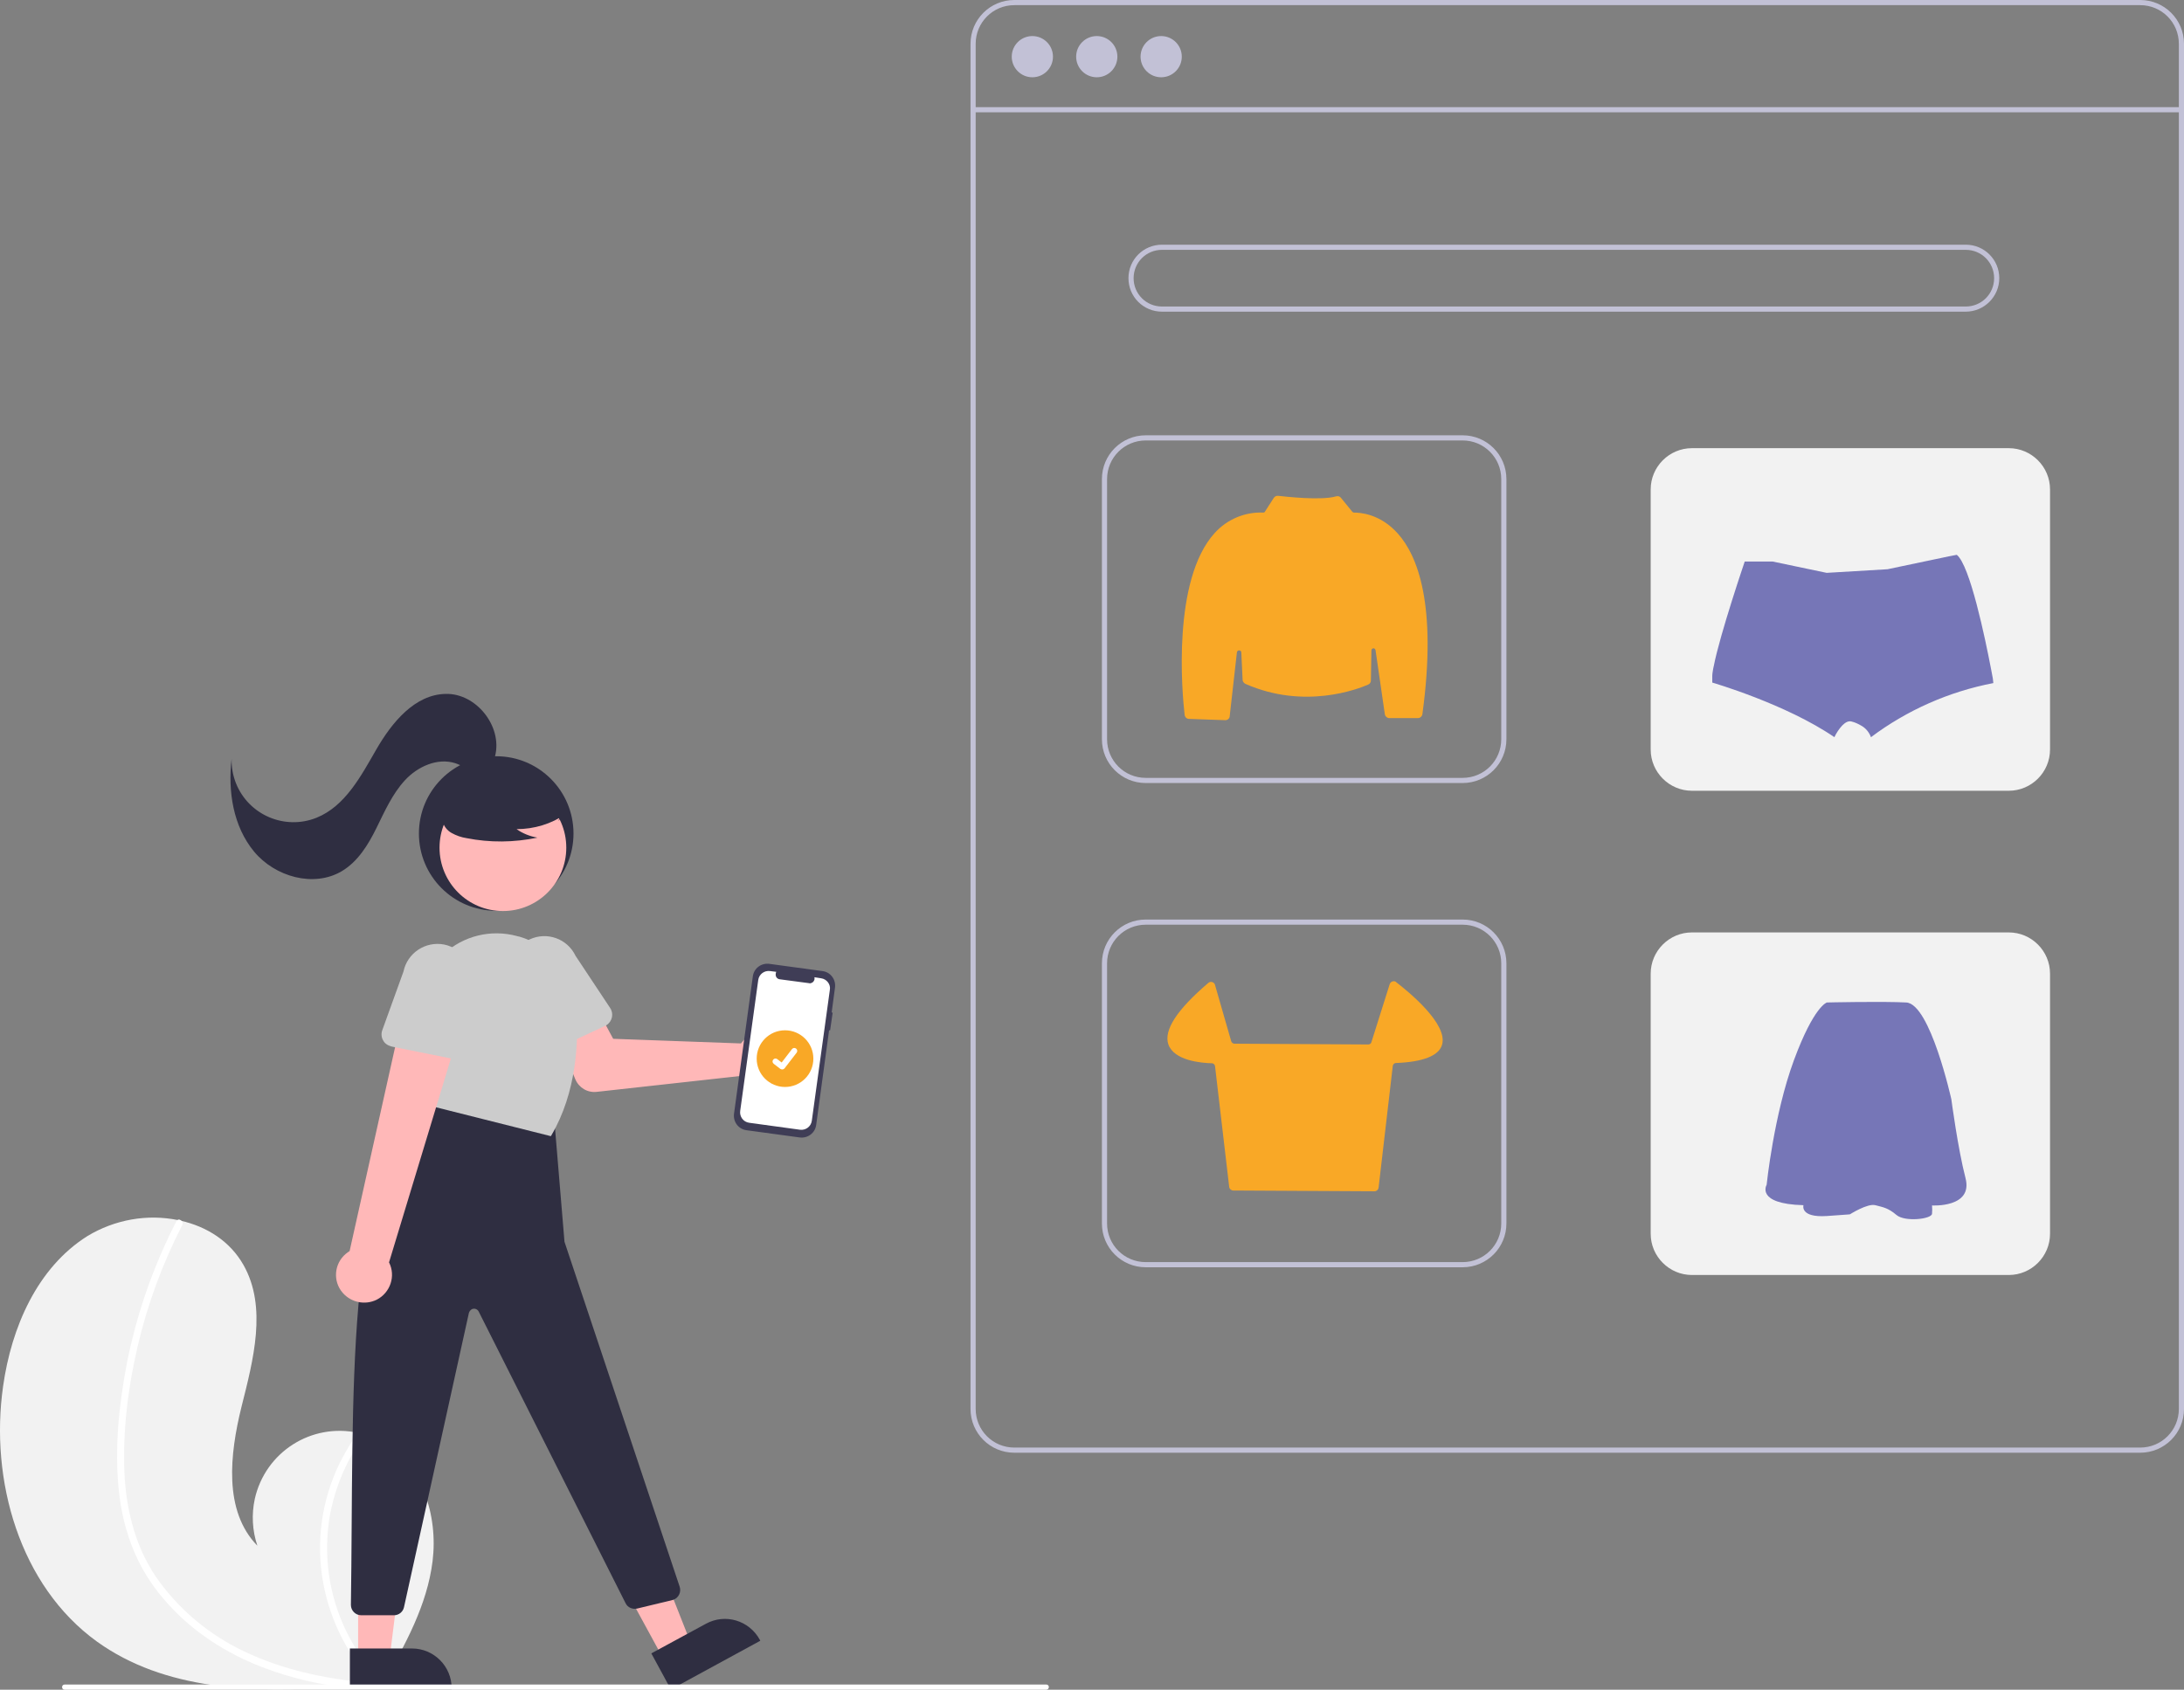 <?xml version="1.0" encoding="utf-8"?>
<!-- Generator: Adobe Illustrator 25.1.0, SVG Export Plug-In . SVG Version: 6.00 Build 0)  -->
<svg version="1.1" id="a03e49aa-1ede-49ab-95c4-f5a45b19bb50"
	 xmlns="http://www.w3.org/2000/svg" xmlns:xlink="http://www.w3.org/1999/xlink" x="0px" y="0px" viewBox="0 0 847.7 656"
	 style="enable-background:new 0 0 847.7 656;" xml:space="preserve">
<rect x="0" y="0" width="847.7" height="656" fill="#808080" stroke="none"/>
<style type="text/css">
	.st0{fill:#F2F2F2;}
	.st1{fill:#FFFFFF;}
	.st2{fill:#C2C1D6;}
	.st3{fill:#F9A826;}
	.st4{fill:#7676B7;}
	.st5{fill:#2F2E41;}
	.st6{fill:#FFB8B8;}
	.st7{fill:#CCCCCC;}
	.st8{fill:#3F3D56;}
</style>
<path class="st0" d="M37.6,637.3c26.4,19,60.7,20,93.8,17.7c4.6-0.3,9.2-0.7,13.8-1.1c0,0,0.1,0,0.1,0c0.2,0,0.4,0,0.6-0.1
	c0.9-0.1,1.9-0.2,2.8-0.3l-0.2,0.4l-0.7,1.3c0.2-0.4,0.5-0.9,0.7-1.3c0.1-0.1,0.2-0.3,0.2-0.4c8.6-14.9,17.1-30.4,19.2-47.4
	c2.2-17.7-4.1-37.7-19.6-46.4c-2-1.1-4.2-2-6.4-2.7c-0.9-0.3-1.9-0.5-2.8-0.7c-18.2-4-36.1,7.4-40.2,25.6c-1.3,6-1,12.3,1,18.2
	c-13.2-13.5-10.7-35.5-6.2-53.8c4.6-18.3,10.1-38.8,0.8-55.2c-5.2-9.2-14.2-14.9-24.4-17.2c-0.3-0.1-0.6-0.1-0.9-0.2
	c-12.1-2.5-24.7-0.2-35.3,6.2c-19.5,12.3-29.5,35.5-32.7,58.3C-4,574.7,7.6,615.6,37.6,637.3z"/>
<path class="st1" d="M46.1,578.5c0.8,8.1,2.7,16,5.8,23.5c2.8,6.7,6.6,12.9,11.3,18.4c9.5,11.4,22.1,20,35.7,25.7
	c10.4,4.3,21.4,7.2,32.5,8.7c4.6-0.3,9.2-0.7,13.8-1.1c0,0,0.1,0,0.1,0c0.2,0,0.4,0,0.6-0.1c0.9-0.1,1.9-0.2,2.8-0.3l-0.2,0.4
	l-0.7,1.3c0.2-0.4,0.5-0.9,0.7-1.3c0.1-0.1,0.2-0.3,0.2-0.4c-17-16.9-24.7-41-20.7-64.7c2.1-11.6,6.8-22.5,13.9-31.9
	c-0.9-0.3-1.9-0.5-2.8-0.7c-2.7,3.7-5,7.6-7.1,11.7c-7.2,14.6-9.5,31.1-6.5,47.1c2.7,14.5,9.5,27.9,19.6,38.6
	c-0.9-0.1-1.8-0.1-2.6-0.2c-16.5-1.4-33-5-48-12.2c-12.8-6.1-23.9-15.2-32.4-26.6C53,602.2,49,587.1,48.3,571.8
	c-0.7-16.4,1.4-33.1,5.1-49c3.8-16.3,9.6-32.1,17.3-47.1c0.4-0.7,0.1-1.6-0.6-2c-0.3-0.2-0.6-0.3-0.9-0.2c-0.3,0.1-0.6,0.3-0.7,0.6
	c-0.9,1.8-1.9,3.7-2.8,5.6c-7.4,15.5-12.9,31.9-16.3,48.8C46.2,544.9,44.4,562,46.1,578.5z"/>
<path class="st2" d="M830.7,564h-437c-9.4,0-17-7.6-17-17V17c0-9.4,7.6-17,17-17h437c9.4,0,17,7.6,17,17v530
	C847.7,556.4,840.1,564,830.7,564z M393.7,2c-8.3,0-15,6.7-15,15v530c0,8.3,6.7,15,15,15h437c8.3,0,15-6.7,15-15V17
	c0-8.3-6.7-15-15-15H393.7z"/>
<rect x="377.7" y="41.6" class="st2" width="469" height="2"/>
<circle class="st2" cx="400.7" cy="22" r="8"/>
<circle class="st2" cx="425.7" cy="22" r="8"/>
<circle class="st2" cx="450.7" cy="22" r="8"/>
<path class="st2" d="M763,121H451c-7.2,0-13-5.8-13-13s5.8-13,13-13h312c7.2,0,13,5.8,13,13S770.1,121,763,121z M451,97
	c-6.1,0-11,4.9-11,11s4.9,11,11,11h312c6.1,0,11-4.9,11-11s-4.9-11-11-11H451z"/>
<path class="st2" d="M567.7,304h-123c-9.4,0-17-7.6-17-17V186c0-9.4,7.6-17,17-17h123c9.4,0,17,7.6,17,17v101
	C584.7,296.4,577.1,304,567.7,304z M444.7,171c-8.3,0-15,6.7-15,15v101c0,8.3,6.7,15,15,15h123c8.3,0,15-6.7,15-15V186
	c0-8.3-6.7-15-15-15H444.7z"/>
<path class="st0" d="M656.7,174h123c8.8,0,16,7.2,16,16v101c0,8.8-7.2,16-16,16h-123c-8.8,0-16-7.2-16-16V190
	C640.7,181.2,647.9,174,656.7,174z"/>
<path class="st2" d="M567.7,492h-123c-9.4,0-17-7.6-17-17V374c0-9.4,7.6-17,17-17h123c9.4,0,17,7.6,17,17v101
	C584.7,484.4,577.1,492,567.7,492z M444.7,359c-8.3,0-15,6.7-15,15v101c0,8.3,6.7,15,15,15h123c8.3,0,15-6.7,15-15V374
	c0-8.3-6.7-15-15-15H444.7z"/>
<path class="st0" d="M656.7,362h123c8.8,0,16,7.2,16,16v101c0,8.8-7.2,16-16,16h-123c-8.8,0-16-7.2-16-16V378
	C640.7,369.2,647.9,362,656.7,362z"/>
<path class="st3" d="M475.6,279.6C475.6,279.6,475.5,279.6,475.6,279.6l-14.1-0.5c-0.9,0-1.6-0.7-1.7-1.6c-1-8.6-4.9-52.4,11.7-70.6
	c4.8-5.3,11.7-8.2,18.8-7.9c0.3,0,0.6-0.1,0.7-0.4l3.4-5.3c0.4-0.6,1.1-0.9,1.8-0.8c2.7,0.3,16.6,1.9,22.4,0.2
	c0.7-0.2,1.5,0,1.9,0.6l4.4,5.4c0.2,0.2,0.4,0.3,0.6,0.3c2.3,0,10.2,0.4,17.1,8.2c7.5,8.4,15.3,27.4,9.5,70
	c-0.1,0.9-0.9,1.6-1.8,1.6h-11c-0.9,0-1.7-0.7-1.8-1.6l-3.6-24.8c-0.1-0.4-0.5-0.8-0.9-0.7c-0.4,0.1-0.7,0.4-0.7,0.8l-0.2,11.7
	c0,0.7-0.4,1.3-1.1,1.6c-3.9,1.7-24.7,9.8-47.6-0.3c-0.6-0.3-1.1-0.9-1.1-1.6l-0.5-10.6c0-0.5-0.4-0.8-0.9-0.8
	c-0.4,0-0.7,0.3-0.8,0.7l-2.8,24.8C477.3,278.9,476.5,279.6,475.6,279.6z"/>
<path class="st3" d="M533.5,462.5L533.5,462.5l-54.8-0.3c-0.8,0-1.5-0.6-1.6-1.4l-5.5-46.9c-0.1-0.6-0.6-1.1-1.2-1.1
	c-4.4-0.1-14.7-1.1-16.9-7.3c-1.9-5.5,3.3-13.5,15.5-23.9c0.7-0.6,1.7-0.5,2.3,0.2c0.2,0.2,0.3,0.4,0.3,0.6l6.3,21.9
	c0.2,0.5,0.7,0.9,1.2,0.9l52,0.3c0.6,0,1.1-0.4,1.2-0.9l7.1-22.5c0.3-0.9,1.2-1.3,2-1.1c0.2,0.1,0.4,0.1,0.5,0.3
	c4.8,3.7,20.3,16.3,17.8,24.4c-1.3,4.2-7.4,6.6-17.9,7c-0.6,0-1.1,0.5-1.2,1.1l-5.5,47.2C535,461.9,534.3,462.5,533.5,462.5z"/>
<path class="st4" d="M773.7,265.2c-17.2,3.3-33.5,10.5-47.5,21c-0.7-1.9-2-3.5-3.8-4.5c-1.2-0.7-2.5-1.3-3.8-1.6
	c-1.2-0.3-2.4,0.4-3.5,1.5c-1.3,1.4-2.3,2.9-3.1,4.6c-18.8-12.9-47.4-21.2-47.4-21.2v-2.6c0-0.6,0.1-1.2,0.2-1.8
	c0.1-0.7,0.2-1.3,0.4-2.1c2.4-12.3,12-40.5,12-40.5h10.8l21,4.4l23.6-1.4l23.8-5l3.1-0.6c5.1,4,11,32.3,13.3,44.3
	c0.3,1.5,0.5,2.8,0.7,3.7C773.6,264.5,773.7,265.2,773.7,265.2z"/>
<path class="st4" d="M709.1,389.2L709.1,389.2c0,0-5,1.3-12.8,22.4S685.7,460,685.7,460s-4.4,7.4,14.3,7.9c0,0-1.5,4.9,9.1,4.2
	s9-0.7,9-0.7s6.8-4.3,9.8-3.5s4.9,1,8.2,3.8s13.7,1.6,13.8-0.5c0.1-1,0.1-2.1,0-3.2c0,0,16,1,13-10.6s-5.5-30.6-5.5-30.6
	s-8.2-37.1-17.5-37.6S709.1,389.2,709.1,389.2z"/>
<circle class="st5" cx="192.6" cy="323.6" r="30"/>
<circle class="st6" cx="195.2" cy="329.1" r="24.6"/>
<path class="st6" d="M288.7,403.8c-0.4,0.4-0.7,0.8-1.1,1.3l-49.6-1.8l-5.7-10.6l-17.2,6.5l8.2,19.8c1.4,3.3,4.7,5.3,8.3,4.9
	l56.1-6.2c3.5,4.6,10.1,5.4,14.7,1.9s5.4-10.1,1.9-14.7c-3.5-4.6-10.1-5.4-14.7-1.9C289.3,403.2,289,403.5,288.7,403.8L288.7,403.8z
	"/>
<path class="st7" d="M208.6,408.7c-1.3-0.6-2.2-1.7-2.6-3l-6.9-23.2c-3.1-6.7-0.2-14.7,6.5-17.8c6.7-3.1,14.6-0.3,17.8,6.4
	l13.4,20.2c1.5,2.2,0.9,5.2-1.4,6.7c-0.2,0.1-0.4,0.2-0.6,0.3l-22,10.3C211.4,409.3,209.9,409.3,208.6,408.7z"/>
<polygon class="st6" points="257.4,643.9 268.2,638.1 250.7,593.7 234.8,602.4 "/>
<path class="st5" d="M252.8,641.9l21.2-11.5l0,0c7.5-4.1,16.8-1.3,20.9,6.2c0,0,0,0,0,0l0.2,0.4l-34.7,18.9L252.8,641.9z"/>
<polygon class="st6" points="139,644 151.2,644 157.1,596.7 139,596.7 "/>
<path class="st5" d="M135.8,640l24.1,0h0c8.5,0,15.4,6.9,15.4,15.4c0,0,0,0,0,0v0.5l-39.5,0L135.8,640z"/>
<path class="st5" d="M215.1,434.1l4,48L263.8,616c0.7,2.1-0.4,4.4-2.5,5.1c-0.1,0-0.2,0.1-0.3,0.1l-13.7,3.3
	c-1.8,0.4-3.7-0.4-4.5-2.1l-57-113.2c-0.5-1-1.7-1.4-2.7-0.9c-0.5,0.3-0.9,0.8-1.1,1.4L156.8,624c-0.4,1.8-2,3.1-3.9,3.1h-12.7
	c-2.2,0-4-1.8-4-4c0,0,0,0,0-0.1c1.2-79.3-2.7-169.7,27.9-183.9l5-13L215.1,434.1z"/>
<path class="st7" d="M167.7,429.5l-5.2-31.2c-1.7-10.4,1.9-20.9,9.8-28c7.6-7,18.3-9.6,28.3-6.9c0.3,0.1,0.6,0.2,0.9,0.2
	c12.4,3.6,21.3,14.5,22.2,27.3c1,13.5,0.1,33.2-9.7,49.9l-0.2,0.3L167.7,429.5z"/>
<path class="st5" d="M219.6,316c-5.6,3.9-12.3,5.9-19.1,5.9c2.4,1.7,5.2,2.8,8.1,3.3c-9.1,1.9-18.4,2-27.5,0.2c-2-0.3-4-1-5.8-2
	c-1.8-1-3.1-2.7-3.6-4.8c-0.6-3.4,2.1-6.6,4.9-8.7c8.7-6.4,19.8-8.7,30.2-6c3.4,0.9,6.8,2.3,9,5.1s2.8,6.9,0.8,9.7L219.6,316z"/>
<path class="st5" d="M192.2,293.4c2.8-11.5-7.4-24.3-19.2-24c-12,0.2-20.9,11.1-26.9,21.5S134,313,122.8,317.5
	c-12.3,4.9-26.3-1.1-31.2-13.4c-1.2-3-1.8-6.3-1.7-9.5c-1.5,12.6,0.6,26.2,8.7,36s23.2,14.1,34.1,7.6c6.2-3.7,10.2-10.2,13.4-16.7
	s6.2-13.3,11.1-18.6s12.6-8.8,19.5-6.6c2.7,0.9,5.2,2.6,8,3.1s6.4-0.8,6.8-3.7L192.2,293.4z"/>
<path class="st6" d="M133,501.9c-3.9-4.5-3.3-11.3,1.2-15.1c0.5-0.4,1-0.8,1.5-1.1l21.3-95.5l21.6,8.9L151,490.1
	c2.7,5.3,0.5,11.8-4.8,14.5C141.7,506.8,136.3,505.7,133,501.9L133,501.9z"/>
<path class="st7" d="M148.7,403.9c-0.7-1.2-0.8-2.7-0.3-4l8.2-22.7c1.5-7.2,8.5-11.9,15.8-10.5c7.2,1.5,11.9,8.5,10.5,15.7
	l-1.2,24.2c-0.1,2.7-2.4,4.7-5.1,4.6c-0.2,0-0.5,0-0.7-0.1l-23.9-4.8C150.5,405.9,149.3,405.1,148.7,403.9z"/>
<path id="b06866c4-d0b9-420f-a9d2-389dd10be0a8" class="st8" d="M323.2,393.1l-0.4,0l1.3-9.7c0.4-3.1-1.7-6-4.9-6.4l-20.6-2.8
	c-3.1-0.4-6,1.7-6.4,4.9l-7.3,53.3c-0.4,3.1,1.7,6,4.9,6.4l20.6,2.8c3.1,0.4,6-1.7,6.4-4.9l5-36.7l0.4,0L323.2,393.1z"/>
<path id="fb337c3c-e64d-4daa-8f83-1de4a3033e68" class="st1" d="M318.7,379.8l-2.6-0.4c0.3,1-0.4,2.1-1.4,2.3
	c-0.2,0.1-0.5,0.1-0.7,0l-11.3-1.5c-1.1-0.1-1.8-1.1-1.6-2.2c0-0.2,0.1-0.5,0.2-0.7l-2.4-0.3c-2.2-0.3-4.3,1.2-4.6,3.5l0,0l-7,50.8
	c-0.3,2.2,1.2,4.3,3.5,4.6c0,0,0,0,0,0l19.7,2.7c2.2,0.3,4.3-1.2,4.6-3.5l0,0l0,0l7-50.8C322.5,382.2,320.9,380.1,318.7,379.8
	L318.7,379.8z"/>
<circle class="st3" cx="304.7" cy="411" r="11"/>
<path class="st1" d="M303.6,415.2c-0.2,0-0.5-0.1-0.7-0.2l0,0l-2.6-2c-0.5-0.4-0.6-1.1-0.2-1.6c0.4-0.5,1.1-0.6,1.6-0.2c0,0,0,0,0,0
	l1.7,1.3l4-5.2c0.4-0.5,1.1-0.6,1.6-0.2c0,0,0,0,0,0l0,0l0,0c0.5,0.4,0.6,1.1,0.2,1.6l-4.7,6.1C304.3,415,304,415.2,303.6,415.2z"/>
<path class="st1" d="M406.1,656h-381c-0.6,0-1-0.4-1-1s0.4-1,1-1h381c0.6,0,1,0.4,1,1S406.6,656,406.1,656z"/>
</svg>
